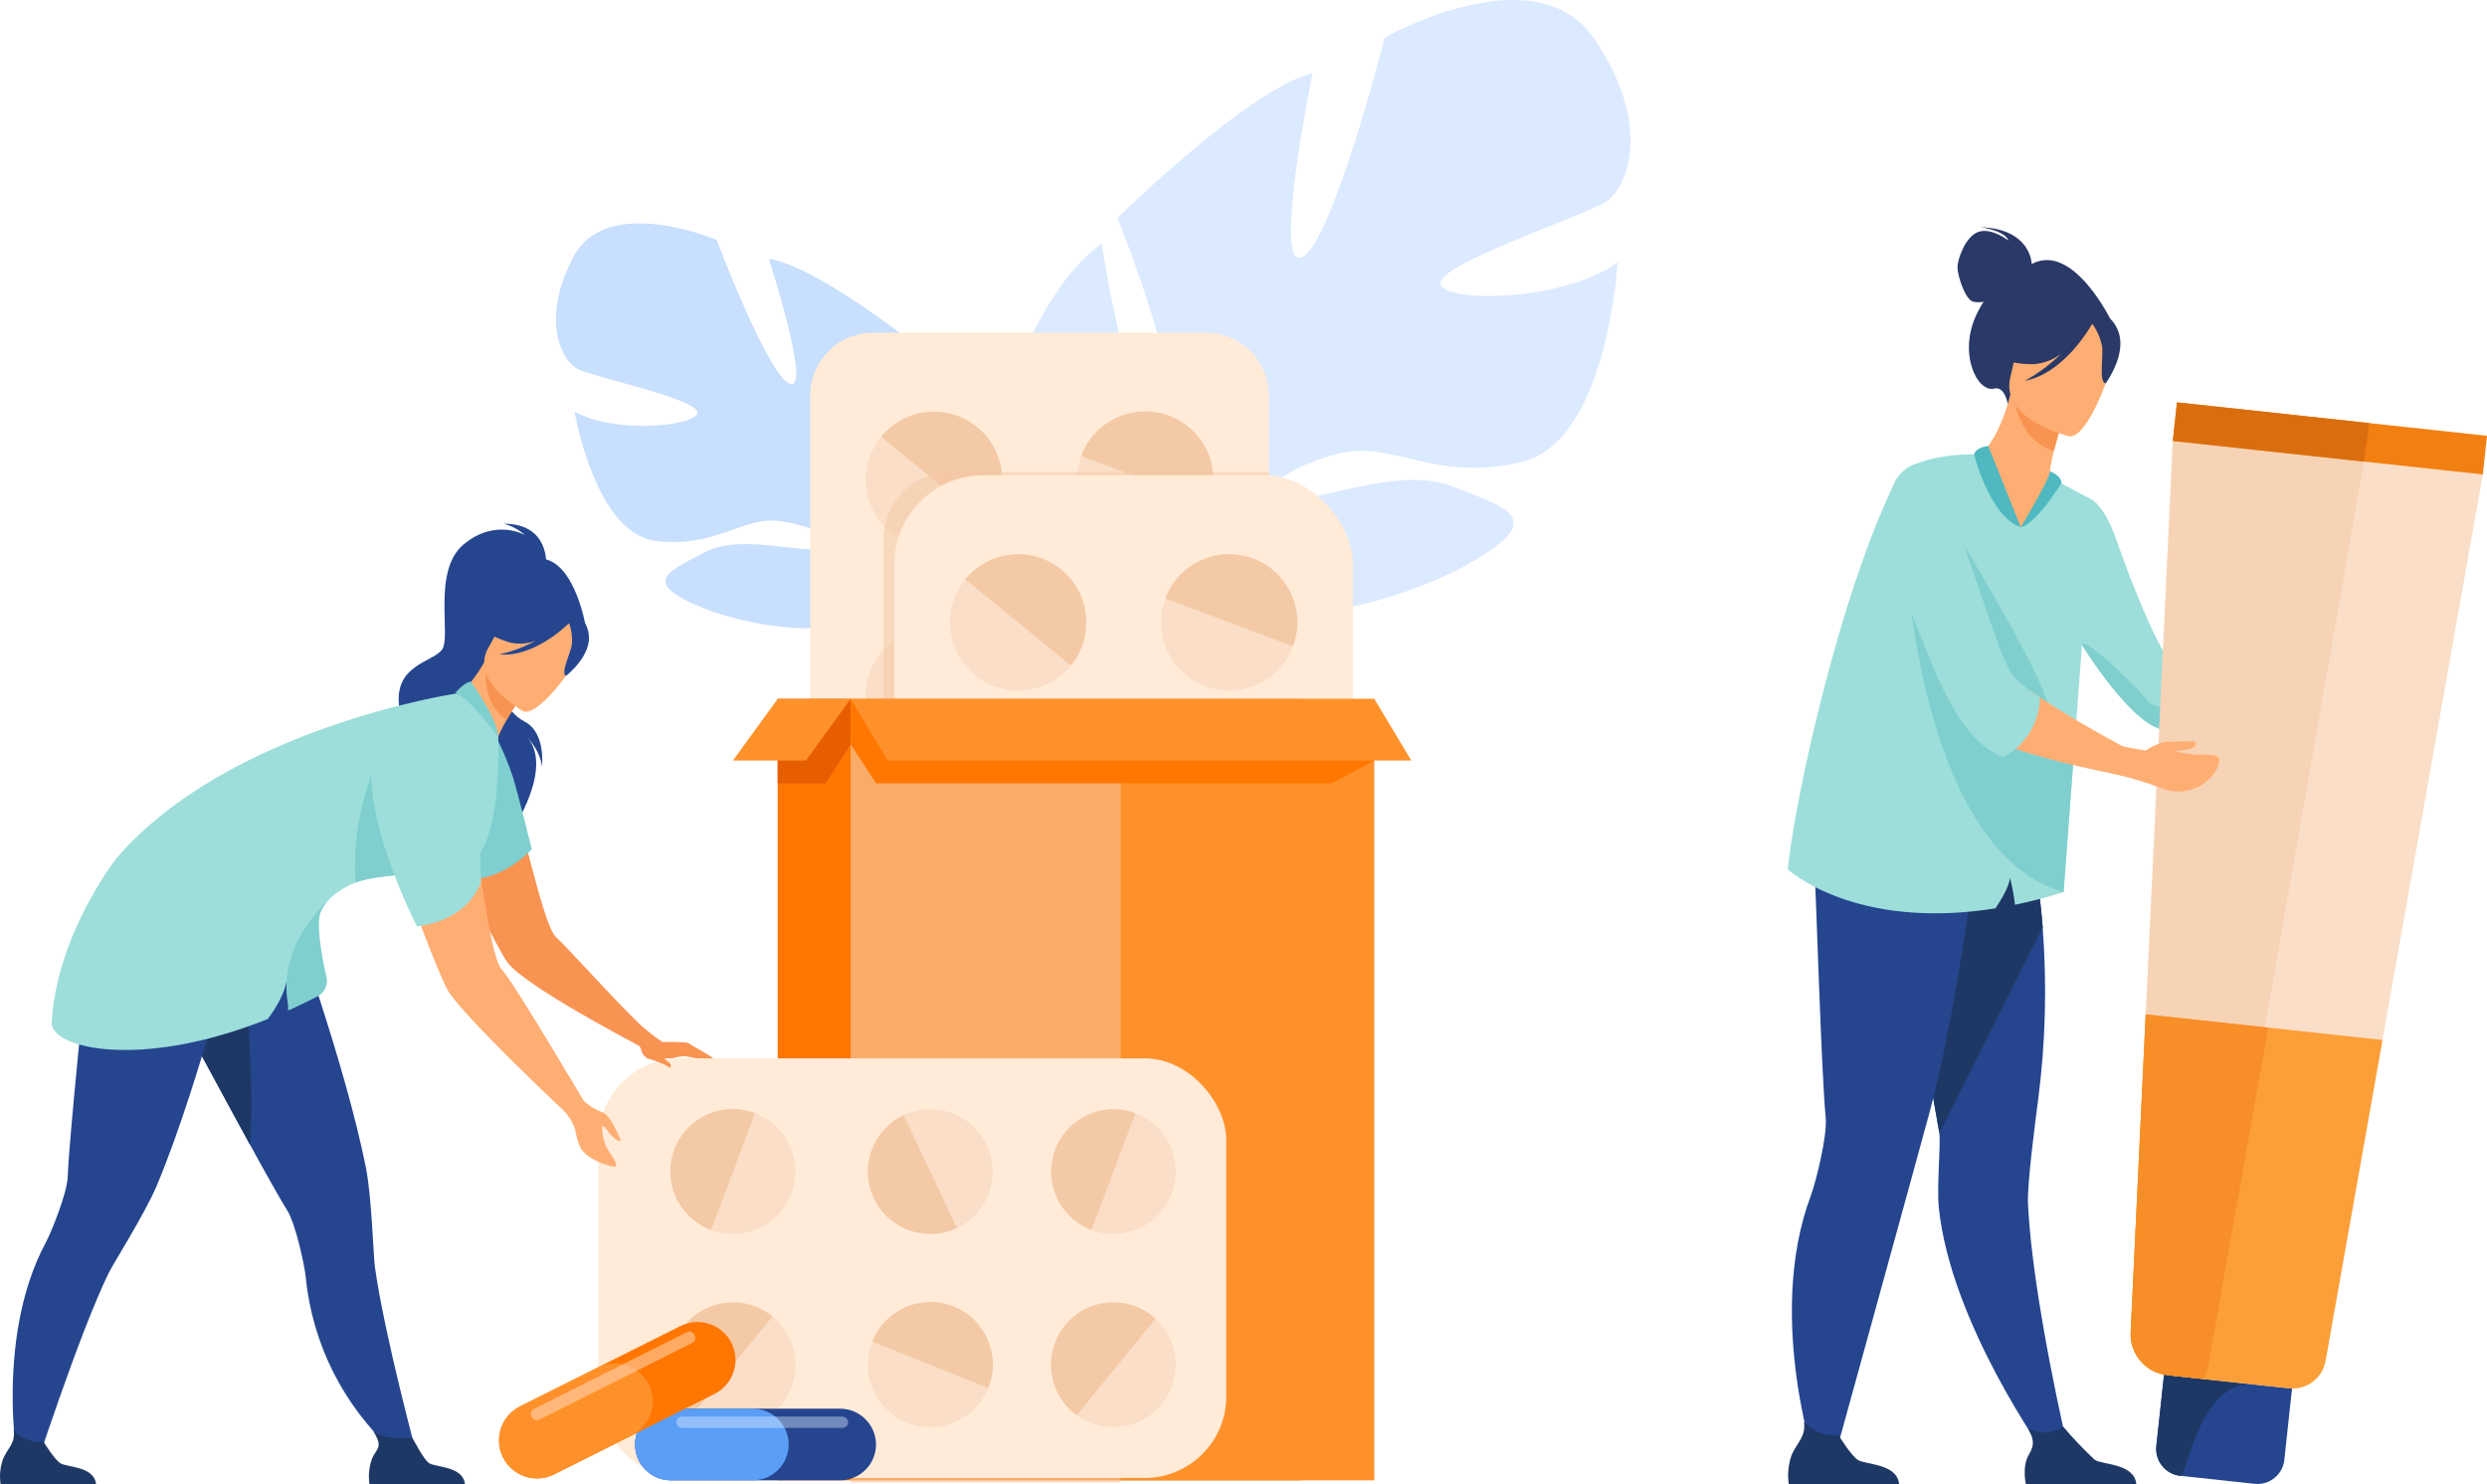 <?xml version="1.0" encoding="UTF-8"?><svg id="Layer_2" xmlns="http://www.w3.org/2000/svg" viewBox="0 0 501.13 299.07"><defs><style>.cls-1{fill:#f99352;}.cls-2,.cls-3{fill:#f4c9a5;}.cls-4{fill:#f27f11;}.cls-5{fill:#f78e27;}.cls-6{fill:#e65e00;}.cls-7{fill:#ffebd8;}.cls-8{fill:#fadec7;}.cls-9{fill:#ffae73;}.cls-10{fill:#fc9f38;}.cls-11{fill:#ff912b;}.cls-12{fill:#f70;}.cls-13{fill:#9ddeda;}.cls-14{fill:#c8dffd;}.cls-15{fill:#dceaff;}.cls-16{fill:#da6e0e;}.cls-17{fill:#25468f;}.cls-18{fill:#1e3865;}.cls-19{fill:#7fcfcf;}.cls-20{fill:#2a3967;}.cls-21{fill:#5b9ef6;}.cls-22{fill:#4fb8c0;}.cls-23{fill:#ffe0c8;}.cls-23,.cls-3{opacity:.5;}.cls-23,.cls-3,.cls-24{isolation:isolate;}.cls-24{fill:#e6f2ff;opacity:.4;}</style></defs><g id="Layer_1-2"><path id="Path_182" class="cls-15" d="M321.28,7.84c-11.81-17.46-42.24-.31-42.24-.31,0,0-10.51,41.25-16.65,44.25s2.1-37.02,2.1-37.02c-12.85,3.06-39.31,29.16-39.31,29.16,0,0,15.48,38.62,8.78,40.02s-11.96-34.89-11.96-34.89c-10.8,7.73-17.21,25.62-17.21,25.62-6.2,27.67,29.65,34.21,29.65,34.21,0,0,5.08,13.5,2.01,32.03h0c-.67,2.99-1.06,6.04-1.16,9.11l3.28-1.12c-.03-.97-.03-1.92,.02-2.85,0,0,0-.01,0-.02v-.04c.05-.58,.13-1.42,.23-2.43h0c.33-2.31,.51-4,.58-5.19h0c.89-7.2,2.47-16.7,4.78-19.38-.46-.37-.87-.79-1.22-1.26l1.22,1.26c9.74,10.11,38.5,2.49,53.04-6.08s6.21-10.65-4.66-14.92-27.88,3.66-34.05,2.64,.48-6.44,11.18-9.21,19.49,5.87,36.89,1.7,19.37-40.25,19.37-40.25c-10.39,7.6-33.45,8.33-35.62,4.59s28.84-13.92,33.24-16.77,9.53-15.36-2.28-32.83Z"/><path id="Path_183" class="cls-14" d="M115.53,51.79c6.75-12.85,28.88-3.44,28.88-3.44,0,0,10.34,27.42,14.77,29.01s-4.26-25.17-4.26-25.17c9.02,1.11,29.12,16.95,29.12,16.95,0,0-7.64,27.6-2.96,28.05s5.52-24.79,5.52-24.79c7.98,4.47,13.73,16.22,13.73,16.22,6.35,18.46-17.68,25.67-17.68,25.67-1.42,7.33-1.06,14.9,1.06,22.07h0c.69,2,1.19,4.05,1.49,6.15l-2.33-.52c-.05-.67-.13-1.32-.23-1.95,0,0,0,0,0-.01v-.03c-.08-.4-.2-.96-.34-1.65h0c-.4-1.56-.65-2.69-.79-3.51h0c-1.16-4.86-2.96-11.24-4.74-12.9,.29-.29,.53-.61,.74-.96l-.74,.96c-5.89,7.66-26.15,4.64-36.76-.11s-5.06-6.81,2.05-10.56,19.35,.38,23.5-.79-.82-4.37-8.36-5.45-12.89,5.5-25.11,3.97-16.32-26.07-16.32-26.07c7.69,4.41,23.52,3.15,24.73,.43s-20.8-7.32-24.02-8.94-7.7-9.79-.95-22.64Z"/><g id="Group_185"><g id="Group_149"><g id="Group_148"><g id="Group_147"><path id="Path_52" class="cls-7" d="M255.67,79.67v113.04c-.02,6.96-5.66,12.59-12.61,12.61h-67.19c-1.74,0-3.47-.36-5.06-1.07-4.58-2.02-7.54-6.54-7.55-11.55V79.67c.02-6.96,5.66-12.59,12.61-12.61h67.19c6.96,.02,12.59,5.66,12.61,12.61Z"/><path id="Path_53" class="cls-8" d="M225.91,109.56c-7.1-2.67-10.69-10.58-8.03-17.68,2.67-7.1,10.58-10.69,17.68-8.03s10.69,10.58,8.03,17.68c0,0,0,0,0,0-2.67,7.1-10.58,10.69-17.68,8.03,0,0,0,0,0,0Z"/><path id="Path_54" class="cls-2" d="M243.59,101.54l-25.71-9.65c2.63-7.11,10.52-10.75,17.64-8.12,7.11,2.63,10.75,10.52,8.12,17.64-.02,.05-.03,.09-.05,.14Z"/><path id="Path_55" class="cls-8" d="M179.51,107.34c-5.87-4.79-6.75-13.44-1.95-19.32,4.79-5.87,13.44-6.75,19.32-1.95,5.87,4.79,6.75,13.44,1.95,19.32,0,0,0,0,0,0-4.79,5.87-13.44,6.75-19.32,1.95Z"/><path id="Path_56" class="cls-2" d="M198.83,105.39l-21.27-17.36c4.8-5.87,13.44-6.75,19.32-1.95,5.87,4.8,6.75,13.44,1.95,19.32Z"/><path id="Path_57" class="cls-8" d="M225.91,193.32c-7.1-2.67-10.69-10.58-8.03-17.68,2.67-7.1,10.58-10.69,17.68-8.03s10.69,10.58,8.03,17.68c0,0,0,0,0,0-2.66,7.1-10.58,10.69-17.68,8.03,0,0,0,0,0,0Z"/><path id="Path_58" class="cls-2" d="M243.59,186.22l-25.71-9.65c2.67-7.1,10.58-10.69,17.68-8.03,7.1,2.67,10.69,10.58,8.03,17.68Z"/><path id="Path_59" class="cls-8" d="M179.51,191.1c-5.87-4.79-6.75-13.44-1.95-19.32,4.79-5.87,13.44-6.75,19.32-1.95,5.87,4.79,6.75,13.44,1.95,19.32,0,0,0,0,0,0-4.8,5.87-13.44,6.75-19.32,1.95Z"/><path id="Path_60" class="cls-2" d="M198.83,190.08l-21.27-17.36c4.8-5.87,13.44-6.75,19.32-1.95,5.87,4.8,6.75,13.44,1.95,19.32Z"/><g id="Group_146"><path id="Path_61" class="cls-8" d="M236.62,152.55c-6.85,3.25-15.04,.33-18.29-6.53s-.33-15.04,6.53-18.29,15.04-.33,18.29,6.53c0,0,0,0,0,0,3.25,6.85,.33,15.04-6.53,18.29h0Z"/><path id="Path_62" class="cls-2" d="M243.14,134.26l-24.81,11.76c-3.28-6.84-.4-15.04,6.43-18.32,6.84-3.28,15.04-.4,18.32,6.43,.02,.04,.04,.08,.06,.13Z"/></g><path id="Path_63" class="cls-8" d="M175.45,135.04c2.82-7.04,10.81-10.46,17.85-7.64,7.04,2.82,10.46,10.81,7.64,17.85-2.82,7.04-10.81,10.46-17.85,7.64-7.04-2.82-10.46-10.81-7.65-17.85,0,0,0,0,0,0Z"/><path id="Path_64" class="cls-2" d="M183.09,152.89l10.2-25.49c7.01,2.88,10.36,10.91,7.48,17.92-2.84,6.92-10.71,10.29-17.68,7.58Z"/></g></g><path id="Path_65" class="cls-3" d="M255.67,95.14v98.36c.06,6.44-5.1,11.72-11.54,11.82h-61.48c-1.6,0-3.18-.34-4.63-1V108.75c0-3.75,1.52-7.34,4.23-9.93,.96-.92,2.06-1.7,3.25-2.3,1.81-.91,3.8-1.38,5.82-1.38h64.35Z"/></g><g id="Group_152"><g id="Group_151"><rect id="Rectangle_98" class="cls-7" x="180.21" y="95.77" width="92.41" height="138.26" rx="17.97" ry="17.97"/><path id="Path_66" class="cls-8" d="M242.86,138.28c-7.1-2.66-10.69-10.58-8.03-17.68,2.66-7.1,10.58-10.69,17.68-8.03,7.1,2.66,10.69,10.58,8.03,17.68,0,0,0,0,0,0-2.66,7.1-10.58,10.69-17.68,8.03,0,0,0,0,0,0Z"/><path id="Path_67" class="cls-2" d="M260.54,130.25l-25.71-9.65c2.67-7.1,10.58-10.69,17.68-8.03,7.1,2.67,10.69,10.58,8.03,17.68Z"/><path id="Path_68" class="cls-8" d="M196.47,136.06c-5.87-4.8-6.75-13.44-1.95-19.32s13.44-6.75,19.32-1.95c5.87,4.79,6.75,13.44,1.95,19.32-4.79,5.87-13.44,6.75-19.32,1.95,0,0,0,0,0,0Z"/><path id="Path_69" class="cls-2" d="M215.78,134.11l-21.27-17.36c4.8-5.87,13.44-6.75,19.32-1.95s6.75,13.44,1.95,19.32h0Z"/><path id="Path_70" class="cls-8" d="M242.86,222.03c-7.1-2.66-10.69-10.58-8.03-17.68,2.66-7.1,10.58-10.69,17.68-8.03,7.1,2.66,10.69,10.58,8.03,17.68,0,0,0,0,0,0-2.66,7.1-10.58,10.69-17.68,8.03,0,0,0,0,0,0Z"/><path id="Path_71" class="cls-2" d="M260.54,214.94l-25.71-9.65c2.67-7.1,10.58-10.69,17.68-8.03,7.1,2.67,10.69,10.58,8.03,17.68h0Z"/><path id="Path_72" class="cls-8" d="M196.47,219.82c-5.87-4.8-6.75-13.44-1.95-19.32s13.44-6.75,19.32-1.95c5.87,4.79,6.75,13.44,1.95,19.32-4.79,5.87-13.44,6.75-19.32,1.95,0,0,0,0,0,0Z"/><path id="Path_73" class="cls-2" d="M215.78,218.8l-21.27-17.36c4.8-5.87,13.44-6.75,19.32-1.95s6.75,13.44,1.95,19.32Z"/><g id="Group_150"><path id="Path_74" class="cls-8" d="M253.57,181.27c-6.85,3.25-15.04,.32-18.29-6.53s-.32-15.04,6.53-18.29c6.85-3.25,15.04-.32,18.28,6.53,3.25,6.85,.33,15.04-6.53,18.29h0Z"/><path id="Path_75" class="cls-2" d="M260.1,162.98l-24.81,11.76c-3.21-6.87-.25-15.04,6.62-18.25,6.82-3.19,14.94-.29,18.19,6.49Z"/></g><path id="Path_76" class="cls-8" d="M192.4,163.76c2.82-7.04,10.81-10.46,17.85-7.64,7.04,2.82,10.46,10.81,7.64,17.85-2.82,7.04-10.81,10.46-17.85,7.64-7.04-2.82-10.46-10.81-7.64-17.85,0,0,0,0,0,0Z"/><path id="Path_77" class="cls-2" d="M200.05,181.61l10.2-25.49c7,2.9,10.33,10.94,7.43,17.94-2.85,6.88-10.67,10.23-17.63,7.55Z"/></g></g><g id="Group_153"><rect id="Rectangle_99" class="cls-12" x="156.7" y="140.86" width="105.52" height="157.48"/><rect id="Rectangle_100" class="cls-11" x="171.4" y="140.86" width="105.52" height="157.48"/><path id="Path_78" class="cls-6" d="M171.4,150l-5.06,7.87h-9.64v-17h14.7v9.13Z"/><path id="Path_79" class="cls-11" d="M162.39,153.27h-14.7l9.01-12.41h14.7l-9.01,12.41Z"/><path id="Path_80" class="cls-3" d="M225.83,298.85h-54.42V148.04l54.42,5.23v145.58Z"/><path id="Path_81" class="cls-12" d="M276.93,153.27l-8.56,4.6h-91.87l-5.09-7.86v-9.14l105.52,12.4Z"/><path id="Path_82" class="cls-11" d="M284.38,153.27h-105.52l-7.45-12.41h105.52l7.45,12.41Z"/></g></g><g id="Group_186"><g id="Group_163"><path id="Path_103" class="cls-1" d="M100.84,151.19c-2.09-6.71-11.18-7.97-14.84-1.97-.7,1.13-1.08,2.42-1.11,3.74-.2,7.87,15.32,38.33,17.38,41.03,3.75,4.91,26.39,16.7,26.39,16.7l4.81-.7c-1.99-1.32-3.85-2.83-5.54-4.52-5.82-5.81-14.3-15.25-15.85-16.56-2.66-2.24-7.28-24.98-11.24-37.72Z"/><g id="Group_162"><g id="Group_161"><rect id="Rectangle_101" class="cls-7" x="120.56" y="213.29" width="126.53" height="84.57" rx="16.44" ry="16.44"/><path id="Path_104" class="cls-8" d="M159.47,240.53c-2.44,6.5-9.68,9.79-16.18,7.35-6.5-2.44-9.79-9.68-7.35-16.18,2.44-6.5,9.68-9.79,16.18-7.35,6.5,2.44,9.79,9.68,7.35,16.18,0,0,0,0,0,0Z"/><path id="Path_105" class="cls-2" d="M152.12,224.35l-8.83,23.53c-6.51-2.4-9.84-9.63-7.44-16.14,2.4-6.51,9.63-9.84,16.14-7.44,.05,.02,.09,.03,.14,.05Z"/><circle id="Ellipse_14" class="cls-8" cx="147.71" cy="275.04" r="12.57"/><path id="Path_106" class="cls-2" d="M155.65,265.31l-15.89,19.47c-5.38-4.39-6.18-12.3-1.79-17.68,4.39-5.38,12.3-6.18,17.68-1.79h0Z"/><path id="Path_107" class="cls-8" d="M236.11,240.53c-2.44,6.5-9.68,9.79-16.18,7.35s-9.79-9.68-7.35-16.18c2.44-6.5,9.68-9.79,16.18-7.35h0c6.5,2.44,9.79,9.68,7.35,16.18,0,0,0,0,0,0Z"/><path id="Path_108" class="cls-2" d="M228.77,224.35l-8.83,23.53c-6.49-2.46-9.76-9.71-7.3-16.2,2.45-6.46,9.66-9.74,16.14-7.33Z"/><path id="Path_109" class="cls-8" d="M234.08,282.99c-4.21,5.16-11.73,6.14-17.12,2.22-.19-.13-.38-.28-.56-.43-5.38-4.39-6.18-12.3-1.79-17.68,4.39-5.38,12.3-6.18,17.68-1.79h0c.18,.15,.36,.3,.53,.46,4.92,4.5,5.47,12.05,1.25,17.22Z"/><path id="Path_110" class="cls-2" d="M232.83,265.77l-15.87,19.43c-.19-.13-.38-.28-.56-.43-5.38-4.39-6.18-12.3-1.79-17.68,4.39-5.38,12.3-6.18,17.68-1.79,.19,.15,.36,.3,.54,.46Z"/><g id="Group_160"><path id="Path_111" class="cls-8" d="M198.81,230.73c2.97,6.27,.3,13.76-5.97,16.74-6.27,2.97-13.76,.3-16.74-5.97-2.97-6.27-.3-13.76,5.97-16.74,6.27-2.97,13.76-.3,16.74,5.97,0,0,0,0,0,0Z"/><path id="Path_112" class="cls-2" d="M182.07,224.76l10.76,22.71c-6.27,2.97-13.76,.3-16.74-5.97-2.97-6.27-.3-13.76,5.97-16.74h0Z"/></g><path id="Path_113" class="cls-8" d="M182.78,286.71c-6.44-2.58-9.58-9.89-7-16.33,2.58-6.44,9.89-9.58,16.33-7,6.44,2.58,9.58,9.89,7,16.33-2.58,6.44-9.89,9.58-16.33,7,0,0,0,0,0,0Z"/><path id="Path_114" class="cls-2" d="M199.12,279.71l-23.33-9.34c2.53-6.46,9.83-9.64,16.29-7.11s9.64,9.83,7.11,16.29c-.02,.05-.04,.11-.06,.16Z"/></g></g><path id="Path_115" class="cls-17" d="M107.41,112.68c.13-.51-10.98,5.02-11.55,5.65-5.21,5.78-3.72,13.32-.74,13.39,1.91,.05,1.54,3.22,1.54,3.22l21.3-9.01s-2.57-14.95-10.55-13.25Z"/><path id="Path_116" class="cls-17" d="M110.04,113.85s.76-8.3-8.51-8.3c1.57,.43,3.03,1.21,4.26,2.29,0,0-5.91-3.47-12.35,1.86s-2.44,18.71-4.39,21.25-9.58,3.05-8.64,11.26,24.18,18.5,22.69,25.29c0,0,9.11-13.39,2.6-19.51,0,0,3.18,2.99,3.5,6.55,0,0,.86-6.94-3.56-9.16-3.91-1.96-7.11-9.15-6.77-10.44s11.17-21.09,11.17-21.09Z"/><path id="Path_117" class="cls-17" d="M84,293.24l-4.61-.68c-10.14-9.12-16.49-21.72-17.8-35.29-.24-2.34-2.01-10.56-3.68-13.27-1.65-2.67-4.47-7.71-7.57-13.38-5.59-10.2-12.09-22.39-14.32-26.28-7.11-12.38-3.68-20.7-3.68-20.7,0,0,19.83-1.96,25.27-6.71l1.96,3.02s4.3,19.02,4.09,19.11c.21,.65,.43,1.31,.64,1.98,3.39,10.47,7.29,23.55,9.42,34.21,1.2,6,1.51,17.88,1.84,20.19,1.92,13.65,8.44,37.8,8.44,37.8Z"/><path id="Path_118" class="cls-18" d="M93.67,299.07h-19.23c-.25-1.74-.06-3.51,.54-5.15,.96-2.13,2.33-2.2,.18-5.55,1.22,1.26,5.15,1.78,7.93,1.4,.34,.55,2.2,4.26,3.33,5.07,1.26,.91,6.86,.59,7.25,4.22Z"/><path id="Path_119" class="cls-18" d="M50.34,230.63c-5.59-10.2-12.09-22.39-14.32-26.28-7.11-12.38-3.68-20.7-3.68-20.7,0,0,9.61-3.17,15.05-7.93,0,0,4.44,38.7,2.96,54.9Z"/><path id="Path_120" class="cls-17" d="M50.81,185.08l.07-3.6c-7.16,.9-24.7-8.56-24.7-8.56,0,0-7.5,4.98-8.52,19.22-.5,6.95-3.67,36.34-4.02,45.12-.13,3.18-3.26,10.99-4.37,13.06-10.93,20.34-5.22,47.98-5.22,47.98l2.54-.65s9.24-28.65,15.29-41.05c1.03-2.1,7.4-12.13,9.76-17.77,4.46-10.66,8.8-24.73,11.89-35.62,.21,.05,7.29-18.13,7.29-18.13Z"/><path id="Path_121" class="cls-9" d="M92.74,161.08c-11.71-2.69-4.23-19.15-3.55-18.86,1.62-.33,5.19-3.18,8.38-8.74l.43,.37,7.19,6.31s-1.66,2.45-3.06,4.86c-1.09,1.88-2.02,3.73-1.87,4.37,.58,.46-4.39,12.42-7.51,11.7Z"/><path id="Path_122" class="cls-19" d="M100.14,148.85c1.23,2.45,2.28,4.99,3.16,7.58,1.1,3.52,3.85,14.72,3.85,14.72,0,0-5.67,6.47-13.56,6.09,0,0-4.24-6.64-2.75-12.63s9.3-15.76,9.3-15.76Z"/><path id="Path_123" class="cls-1" d="M105.19,140.16s-1.66,2.45-3.06,4.86c-4.47-2.76-4.48-8.3-4.13-11.16l7.2,6.31Z"/><path id="Path_124" class="cls-9" d="M105.39,143.32s-10.86-6.04-6.99-12.75,5.07-12,12.17-8.43,6.96,6.9,6.21,9.45-8.46,13.12-11.38,11.72Z"/><path id="Path_125" class="cls-17" d="M118.61,127.68c-.5-2.98-2.01-3.26-3.06-3.06-2.04-3.77-6.53-5.49-10.56-4.04-2.17,2.65-5.2,4.47-8.56,5.14,0,0,1.26,2.34,6.45,3.8,1.71,.37,3.49,.23,5.12-.41-2.32,1.26-4.8,2.19-7.37,2.78,6.84,.63,13.35-5.63,14.03-6.3,.53,1.43,.71,2.97,.54,4.48-.45,2.02-2.24,5.67-1.15,6.14,0,0,5.31-4.06,4.56-8.53Z"/><path id="Path_126" class="cls-18" d="M19.34,299.07H.11c-.25-1.74-.06-3.51,.54-5.15,.96-2.13,2.47-3.1,2.11-5.68,1.5,1.7,3.74,2.56,5.99,2.29,.34,.55,2.2,3.51,3.34,4.32,1.26,.9,6.86,.58,7.25,4.22Z"/><path id="Path_127" class="cls-13" d="M94.12,174.13c-3.1,.9-6.28,1.48-9.5,1.72-5.06,.55-10.28,.93-13.01,2.02-1.29,.52-2.52,1.18-3.65,1.99h0s-.07,.05-.11,.08c-.54,.39-1.04,.82-1.51,1.3-.75,.75-1.35,1.64-1.76,2.62-1,2.48,.32,9.35,1.18,13.1,.35,1.51-.37,3.07-1.75,3.79-1.92,.99-3.81,1.91-5.67,2.75-.1,.05-.2,.09-.29,.13,.02-.38,.02-.76,.02-1.13,0-1.59-.11-3.17-.32-4.75-.46,2.61-2.18,5.44-3.79,7.61-25.8,10.35-43.83,5.85-43.54,.7,1.02-17.91,13.09-33.14,13.09-33.14,22.52-26.19,68.08-33.09,68.08-33.09,0,0,2.18-.26,4.81,2.9,3.79,4.56,3.98,5.74,3.98,5.74,0,0,1,23.11-6.28,25.65Z"/><path id="Path_128" class="cls-19" d="M84.62,175.85c-5.06,.55-10.28,.93-13.01,2.02-.6-10.2,1.75-20.36,6.76-29.26,0,0,5.14,20.92,6.25,27.24Z"/><path id="Path_129" class="cls-9" d="M89.93,145.38s-12.67,1.25-13.69,9.48,12.15,41.77,14.03,44.81c3.43,5.53,23.64,24.48,23.64,24.48l3.73-2.26s-14.33-24.27-16.55-26.54c-3.49-3.56-6.87-47.12-11.16-49.97Z"/><path id="Path_130" class="cls-13" d="M96.42,161.11s1.3-21.23-14.95-16.1,2.52,41.65,2.52,41.65c0,0,9.54-.47,12.92-8.79l-.49-16.76Z"/><path id="Path_131" class="cls-19" d="M65.76,196.96c.35,1.51-.37,3.07-1.75,3.78-1.92,.99-3.81,1.91-5.67,2.75-.1-.32-.19-.65-.27-1-.33-1.56-.43-3.16-.32-4.75,.43-7.93,5.83-13.93,8.6-16.51-.75,.75-1.35,1.64-1.76,2.62-1,2.48,.33,9.35,1.17,13.1Z"/><path id="Path_132" class="cls-19" d="M91.61,139.83s1.98-2.51,3.32-2.43c0,0,5.42,7.59,5.47,11.07,0,0-6.76-9-8.79-8.65Z"/><path id="Path_133" class="cls-1" d="M143.63,213.29s-2.88,.05-3.51-.04c-.74-.17-1.49-.3-2.25-.38-.78,.03-1.56,.16-2.31,.39-.11,.02-.23,.03-.34,.03h-4.78c-.42-.26-.77-.63-1.01-1.07-.23-.37-.26-1.24-.77-1.52-2.9-1.62,4.81-.7,4.81-.7,0,0,4.84-.09,5.29,.24,.8,.6,5.05,2.82,4.87,3.05Z"/><path id="Path_134" class="cls-1" d="M130.44,213.29c1.28,.35,2.53,.82,3.73,1.39l.84,.53s.49-.54-.28-1.15c-.8-.54-1.36-1.37-1.56-2.32-.04-1.07-3.35-.13-2.74,1.55Z"/><path id="Path_135" class="cls-9" d="M117.65,221.89c1.08,.97,2.33,1.74,3.69,2.26,1.6,.39,3.41,4.96,3.7,5.61s-1.52-.29-2.25-1.4-1.22-1.55-1.43-1.31c-.08,1.76,.39,3.5,1.34,4.98,1.21,1.69,1.93,3.19,1.06,3.09s-6.04-1.35-7.11-4.5-.28-3.25-2.73-6.48,3.72-2.26,3.72-2.26Z"/></g></g><g id="Group_187"><g id="Group_167"><path id="Path_165" class="cls-17" d="M176.52,291.11c-.01,3.98-3.24,7.21-7.23,7.23h-34.12c-3.99-.01-7.22-3.25-7.21-7.24,.01-3.98,3.23-7.2,7.21-7.21h34.12c3.98,.01,7.21,3.24,7.23,7.22Z"/><path id="Path_166" class="cls-21" d="M158.92,291.11c-.01,3.99-3.24,7.21-7.22,7.23h-16.52c-3.99-.01-7.22-3.25-7.21-7.24,.01-3.98,3.23-7.2,7.21-7.21h16.52c3.98,.01,7.21,3.24,7.22,7.22Z"/><path id="Rectangle_102" class="cls-24" d="M137.44,285.49h32.31c.63,0,1.14,.51,1.14,1.14h0c0,.63-.51,1.14-1.14,1.14h-32.31c-.63,0-1.14-.51-1.14-1.14h0c0-.63,.51-1.14,1.14-1.14h0Z"/></g><g id="Group_168"><path id="Path_167" class="cls-12" d="M147.4,270.65c1.88,3.78,.35,8.38-3.42,10.28l-32.34,16.21c-3.78,1.9-8.39,.36-10.28-3.42-1.9-3.78-.36-8.39,3.42-10.28l32.34-16.21c3.78-1.88,8.38-.35,10.28,3.42Z"/><path id="Path_168" class="cls-11" d="M130.72,279.01c1.88,3.78,.36,8.37-3.41,10.28l-15.66,7.85c-3.78,1.9-8.39,.36-10.28-3.42-1.9-3.78-.36-8.39,3.42-10.28h0l15.66-7.85c3.78-1.88,8.37-.35,10.28,3.42Z"/><path id="Path_169" class="cls-23" d="M139.51,270.64l-30.85,15.46c-.54,.27-1.19,.05-1.46-.48l-.11-.22c-.27-.54-.05-1.19,.48-1.46l30.85-15.46c.54-.27,1.19-.05,1.46,.48l.11,.22c.27,.54,.05,1.19-.48,1.46Z"/></g></g><g id="Group_181"><path id="Path_136" class="cls-20" d="M409.39,53.21c-.02-.6-.49-7.09-10.37-7.43,0,0,4.86,.58,5.7,2.72,0,0-3.31-2.64-6-1.79s-4.28,5.57-4.29,7.12,1.48,6.56,3.19,6.98c.68,.14,1.39,.14,2.07,0-.49,.76-.93,1.55-1.33,2.37-3.94,8.09,.12,16,3.46,15.13,2.14-.56,2.75,3.09,2.75,3.09l20.8-16.84s-7.65-15.81-15.98-11.36Z"/><path id="Path_137" class="cls-13" d="M445,139.15c-.69,1.63-1.52,3.19-2.49,4.67-1.1,1.81-2.63,3.32-4.45,4.39-1.37-.66-3.85-1.64-4.9-2.29-3.8-2.32-9.22-8.9-13.64-15.95-.67-1.08-1.33-2.16-1.95-3.25-.13-.19-.24-.39-.34-.6-1.5-2.57-2.7-5.31-3.58-8.15l8.04-17.18s2.5,1.49,4.67,7.75c3.24,9.31,8.49,22.53,12.13,26.58,.85,.94,3.34,2.37,6.35,3.88h0c.06,.1,.11,.15,.15,.15Z"/><path id="Path_138" class="cls-19" d="M442.5,143.83c-1.1,1.81-2.63,3.32-4.45,4.39-1.37-.66-3.85-1.64-4.9-2.29-3.8-2.32-9.22-8.9-13.64-15.95,.16-2.22,11.77,9.17,13.25,11.23,1.11,1.56,6.85,2.33,9.74,2.62Z"/><g id="Group_165"><path id="Path_139" class="cls-17" d="M461.91,279.23l-1.62,15c-.33,2.97-3,5.12-5.98,4.81l-15-1.62c-2.97-.33-5.12-3-4.81-5.98l1.62-15c.3-2.7,2.55-4.77,5.26-4.84,.24,0,.48,0,.72,.03l15,1.62c2.97,.33,5.12,3,4.81,5.98Z"/><path id="Path_140" class="cls-18" d="M453.47,278.81c-10.61,.59-12.78,18.77-14.16,18.62-2.98-.33-5.12-3-4.81-5.98l1.62-15c.3-2.7,2.55-4.77,5.26-4.84,9.35,3.4,17.42,6.9,12.09,7.2Z"/><path id="Path_141" class="cls-8" d="M500.29,95.61l-20.22,113.97-11.4,64.3c-.66,3.71-4.08,6.27-7.82,5.87l-18.42-1.99-4.16-.45c-5.23-.57-9.11-5.1-8.86-10.35l2.96-62.53,5.46-115.57,38.5,4.16,23.96,2.59Z"/><path id="Path_142" class="cls-3" d="M476.33,93.03l-19.63,112.14-11.94,68.27c-.28,1.66-1.1,3.18-2.33,4.32l-4.16-.45c-5.23-.57-9.11-5.1-8.86-10.35l2.96-62.53,5.46-115.57,38.5,4.16Z"/><path id="Path_143" class="cls-4" d="M501.13,87.83l-.84,7.79-23.96-2.59-38.5-4.16,.84-7.78,38.75,4.18,23.71,2.56Z"/><path id="Path_144" class="cls-10" d="M480.07,209.58l-11.48,64.71c-.62,3.47-3.82,5.88-7.33,5.5l-17.34-1.87-7.23-.78c-4.34-.47-7.57-4.24-7.36-8.6l3.03-64.11,24.69,2.67,23.02,2.49Z"/><path id="Path_145" class="cls-5" d="M457.05,207.1l-12.06,67.98c-.18,1.01-.54,1.97-1.07,2.84l-7.23-.78c-4.34-.47-7.57-4.24-7.36-8.6l3.03-64.11,24.69,2.67Z"/><path id="Path_146" class="cls-16" d="M477.41,85.27l-1.09,7.76-38.5-4.16,.84-7.78,38.74,4.18Z"/></g><path id="Path_147" class="cls-17" d="M416.63,291.65l-4.42,1.65s-19.19-26.61-21.55-50.03c-.42-4.18,.44-13.04,.11-14.94-.15-.89-.34-1.95-.55-3.17-.62-3.57-1.48-8.46-2.46-14.03-2.26-12.81-5.18-29.2-7.46-41.24l1.19-.38,12.88-4.16,2.66-8.45,9.59-2.53s2.14,4.19,4.06,23.99c.35,2.6,.67,5.46,.92,8.57,.88,11.56,.58,23.18-.91,34.68-.44,3.44-2.27,16.97-2.05,21.15,.97,19.15,7.99,48.89,7.99,48.89Z"/><path id="Path_148" class="cls-18" d="M411.61,186.93l-20.83,41.4c-.15-.89-.34-1.95-.55-3.17-.62-3.57-1.48-8.46-2.46-14.03-2.26-12.81-5.18-29.2-7.46-41.24l1.19-.38,12.88-4.16,2.66-8.45,9.59-2.53s2.14,4.19,4.06,23.99c.35,2.6,.68,5.46,.92,8.57Z"/><path id="Path_149" class="cls-17" d="M402.45,159.69l-.48-4.14c-8.08,2.15-29.66-5.99-29.66-5.99,0,0-7.82,6.88-6.8,23.36,.5,8.05,1.42,42.24,2.37,52.36,.35,3.67-2.03,13.1-2.99,15.65-9.39,25.02,1.45,55.83,1.45,55.83l2.81-1.13s17.79-64.5,19.62-71.33c3.47-12.92,6.26-29.72,8.12-42.69,.26,.01,5.56-21.92,5.56-21.92Z"/><path id="Path_150" class="cls-9" d="M408.57,111.72c-13.89,.76-10.83-19.94-9.99-19.83,1.7-.89,4.75-5.2,6.51-12.41l.6,.28,10.02,4.71s-1.06,3.26-1.85,6.38c-.61,2.44-1.05,4.8-.68,5.46,.79,.32,1.26,.52,1.26,.52,0,0,0,0,0,.01,.1,.26-2.17,14.68-5.87,14.88Z"/><path id="Path_151" class="cls-1" d="M415.72,84.47s-1.07,3.26-1.85,6.38c-5.86-1.63-7.64-7.79-8.17-11.09l10.02,4.71Z"/><path id="Path_152" class="cls-9" d="M416.95,87.92s-14.01-3.24-11.86-11.94,1.8-14.97,10.83-13.27,9.95,5.45,9.93,8.53-5.21,17.3-8.91,16.68Z"/><path id="Path_153" class="cls-20" d="M426.65,66.31c-1.51-3.15-3.28-2.98-4.39-2.42-3.48-3.54-9.01-4.01-13.04-1.11-1.56,3.65-4.35,6.64-7.87,8.46,0,0,2.15,2.2,8.39,2.16,2.02-.14,3.96-.87,5.57-2.1-2.18,2.14-4.63,3.97-7.31,5.45,7.81-1.5,13.05-10.54,13.58-11.5,1.05,1.42,1.74,3.07,2.03,4.81,.15,2.39-.68,7.02,.69,7.2,0,0,4.6-6.21,2.34-10.94Z"/><path id="Path_154" class="cls-18" d="M382.68,299.07h-22.25c-.29-2.01-.07-4.06,.63-5.96,1.11-2.47,2.86-3.59,2.44-6.58,1.74,1.97,4.33,2.96,6.93,2.65,.39,.64,2.54,4.06,3.86,5,1.45,1.05,7.93,.68,8.38,4.89Z"/><path id="Path_155" class="cls-18" d="M430.46,299.07h-22.25s-.83-3.55,.63-5.96c1.29-2.14,.8-3.35-.16-5.12,1.18,.51,2.46,.75,3.75,.7,1.18-.13,2.31-.53,3.31-1.16,1.98,2.34,4.1,4.56,6.34,6.66,1.45,1.04,7.94,.67,8.39,4.88Z"/><path id="Path_156" class="cls-13" d="M421.69,100.8l-3.65,49-2.23,30c-3.43,1.07-6.7,1.9-9.8,2.54-.2-1.86-.54-3.71-1.02-5.52,.04,1.58-1.81,4.6-2.9,6.24-28.49,4.56-41.85-7.86-41.85-7.86,1.11-11,5.91-33.26,11.66-51.91,1.2-3.88,2.43-7.6,3.69-11.04,1.79-5.12,3.86-10.15,6.2-15.05,2.92-6.01,15.98-5.63,15.98-5.63,1.71,5.69,4.98,10.78,9.43,14.72,3.69-2.17,6.43-9.78,6.43-9.78l8.06,4.29Z"/><path id="Path_157" class="cls-9" d="M444.55,152.11c-2.17,.06-4.34-.2-6.43-.78,0,0,5.36-.08,4.22-1.77-.21-.31-2.88-.07-5.85-.07-1.47,.28-2.86,.88-4.08,1.75-2.16-.29-4.12-.7-4.75-.84-.08-.01-.16-.04-.23-.07l-1.91,5.55s.4,.1,1.1,.23c3.01,.72,5.96,1.62,8.86,2.71,3.44,1.46,7.43,.6,9.96-2.14,.99-.91,1.62-2.16,1.77-3.5-.06-1.11-1.54-1.06-2.66-1.07Z"/><path id="Path_158" class="cls-22" d="M400.64,89.88s-2.37,.16-2.88,1.68c0,0,3.09,12.45,9.43,14.72l-6.55-16.39Z"/><path id="Path_159" class="cls-22" d="M407.18,106.27s5.91-9.83,5.89-11.31c0,0,2.44,.95,2.29,2.46,0,0-5.09,8.17-8.18,8.84Z"/><path id="Path_160" class="cls-19" d="M390.96,101.85c.17,.59,21.5,34.65,21.97,41.43s-8.97,2.95-9.12,2.06-12.85-43.49-12.85-43.49Z"/><path id="Path_161" class="cls-19" d="M418.04,149.8l-2.23,30c-30.52-8.79-32.19-73.18-32.19-73.18l18.86,34.05,15.4,8.9s.06,.08,.17,.23Z"/><path id="Path_162" class="cls-9" d="M431.61,152.54l-1.17,4.28s-1.47-.27-3.81-.7c-.7-.14-1.1-.24-1.1-.24-1.87-.36-4.11-.87-6.55-1.4h-.04c-4.18-1-8.86-2.21-12.8-3.55-.35-.12-.7-.25-1.04-.37-2.33-.86,2.18-12.7,4.22-11.23,.54,.39,1.12,.8,1.73,1.21,3.38,2.3,7.69,4.86,11.51,7.01,1.87,1.07,3.64,2.04,5.12,2.84,2.37,1.3,3.94,2.13,3.94,2.13Z"/><path id="Path_163" class="cls-13" d="M411.04,140.55c-.06,5.04-2.87,9.65-7.32,12.02-8.75-3.16-13.43-16.2-17.04-25.16-.5-1.24-.97-2.47-1.44-3.68-1.58-4.14-2.85-8.38-3.81-12.71-.47-1.99-.77-4.01-.9-6.05-.04-.57-.05-1.13-.03-1.7,.07-9.7,6.92-10.7,7.82-9.59,1.44,1.96,2.64,4.08,3.58,6.32,1.9,4.31,3.91,9.9,5.78,15.44,1.04,3.04,2.04,6.09,3.04,8.89,.57,1.7,1.14,3.31,1.67,4.78,.77,2.24,1.71,4.42,2.81,6.52,1.15,1.46,2.54,2.72,4.11,3.71,.54,.39,1.12,.79,1.72,1.21Z"/><path id="Path_164" class="cls-13" d="M445.04,139.1s-.02,.05-.04,.05l.03-.06c.03-.05,.03-.05,.02,0Z"/></g></g></svg>